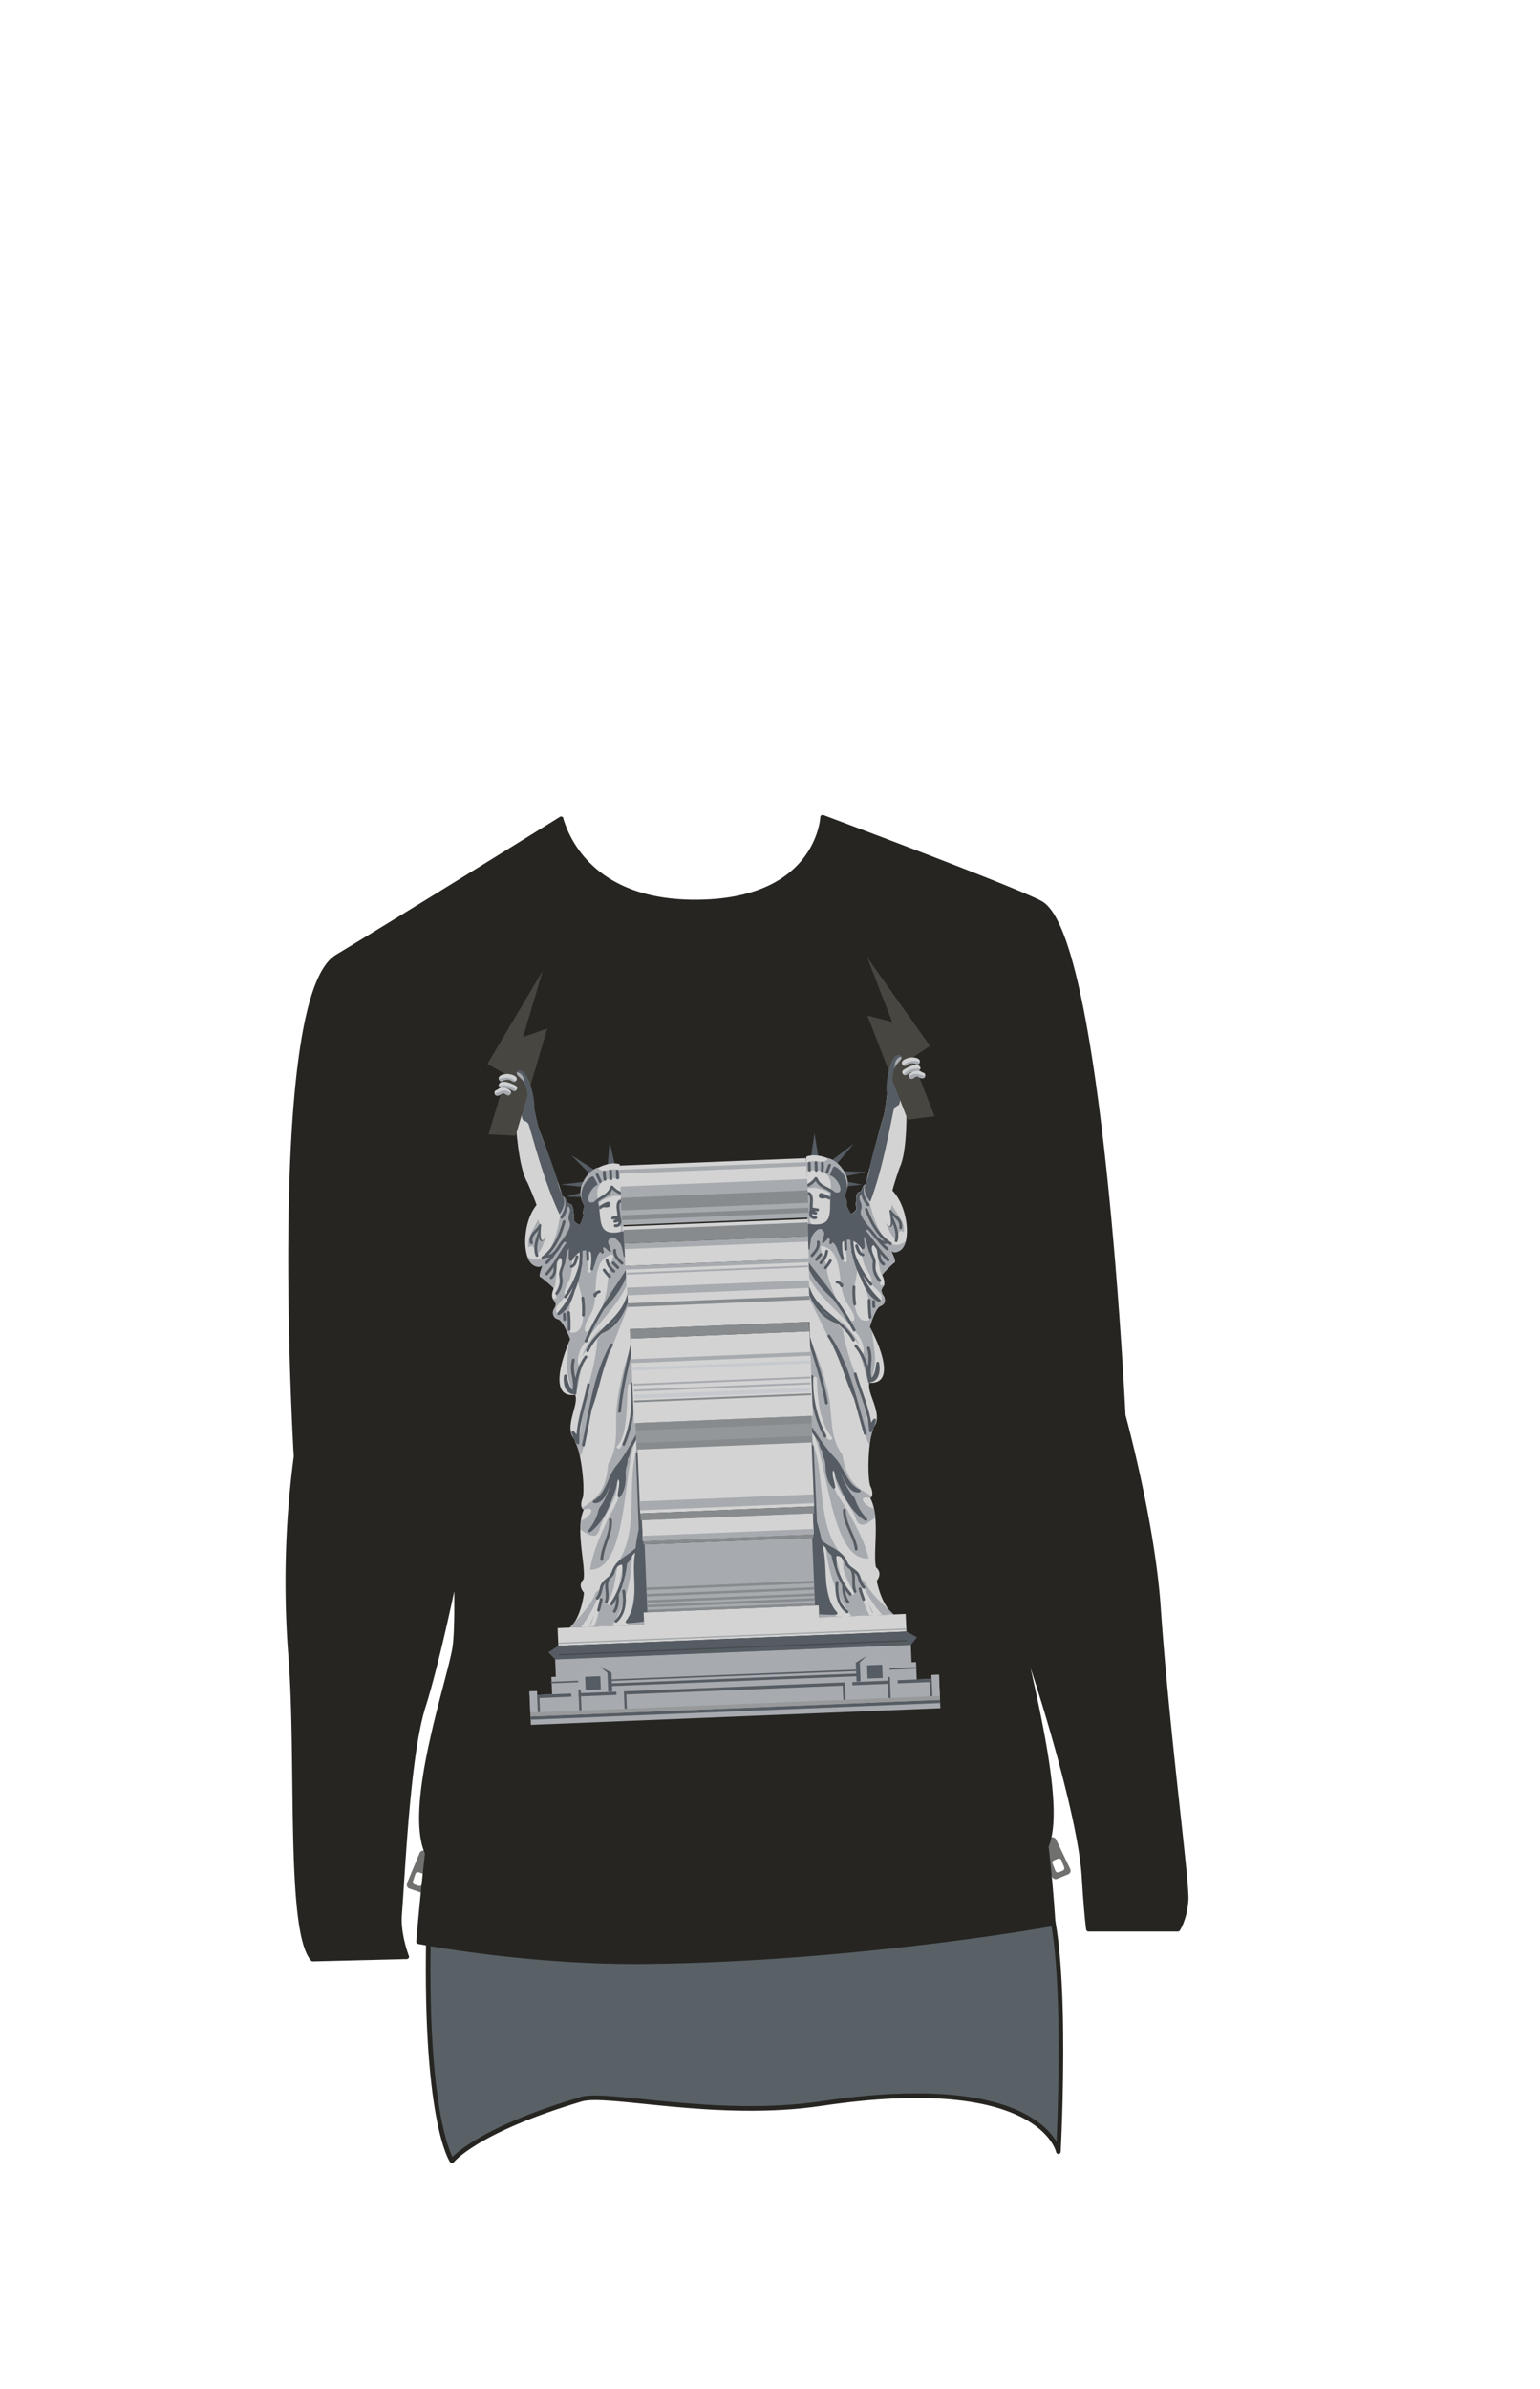<svg xmlns="http://www.w3.org/2000/svg" width="1000" height="1550" viewBox="0 0 1000 1550"><path d="M272.45 1202.23l-1 2.43q-3.54 8.55-7.09 17.09a3.24 3.24 0 00-.16.53v.48a2.43 2.43 0 000 .38V1223.43a2.38 2.38 0 001.46 1.8l7.24 2.53a2.69 2.69 0 003.67-2c.24-.84.48-1.68.73-2.53q2.55-8.88 5.11-17.78a2.64 2.64 0 00-1.52-2.83l-5-1.74a2.68 2.68 0 00-3.44 1.35zm-.5 12.56l2.5.83a1.76 1.76 0 011.11 2.21l-1.52 4.61a1.77 1.77 0 01-2.22 1.12l-2.5-.83a1.76 1.76 0 01-1.11-2.21l1.52-4.61a1.77 1.77 0 012.27-1.12zM682.23 1192.29l-4.88 2a2.63 2.63 0 00-1.36 2.91l6.06 17.48.86 2.49a2.69 2.69 0 003.77 1.77l7.09-2.92a2.38 2.38 0 001.36-1.87.43.43 0 000-.11v-.19a2.38 2.38 0 000-.38v-.11a2.58 2.58 0 00-.06-.37 1.84 1.84 0 00-.19-.51q-4-8.35-8-16.69l-1.14-2.37a2.68 2.68 0 00-3.51-1.13zm7 14.65l1.77 4.52a1.75 1.75 0 01-1 2.27l-2.45 1a1.75 1.75 0 01-2.27-1l-1.77-4.52a1.75 1.75 0 011-2.27l2.45-1a1.75 1.75 0 012.26 1z" fill="#70706e"/><path d="M675.54 1223.65c19.84 21.91 11.73 172.38 11.73 172.38s-10.62-52.62-153.93-31.21c-67.82 10.14-138.9-7.88-155.85-2.85-68.94 20.48-84 40-84 40s-18.71-26.33-15-157.13z" fill="#596166" stroke="#262521" stroke-linecap="round" stroke-linejoin="round" stroke-width="3"/><path d="M752.23 1043c-3.83-55.87-22.88-124.63-22.88-124.63s-14.59-306.95-52.89-331.94c-10.88-7.1-142.29-56.21-142.29-56.21s-2.49 55-82.84 55c-65.08 0-82.1-39.23-86.21-51.38a10.79 10.79 0 01-.75-2.59c-1 .65-100.94 62.69-145.44 89.5C174.2 647.71 192.25 945 192.25 945a619.79 619.79 0 00-3.6 128.12c5.53 68.42-1.88 179.2 14.45 197.94l61-1.5s-5.6-14.35-4.65-27c2.27-30.22 5.53-104.27 15.36-135.22s21.45-88.31 21.45-88.33c.49 23.68.3 42.23-1 50.33-3.6 21.92-31.66 102.78-17.78 133.07-3.34 29.28-5.68 57.36-5.68 57.36s71 13.89 148 13c137.53-1.66 264.08-24.63 264.08-24.63s-1.48-25.34-4.52-50.16c9.94-22.62-4.2-83.52-17.92-143 17.07 47.16 40.25 126.63 42.46 162.33 1.64 26.39 2.89 34.36 2.89 34.36h58.1s4.48-6.67 5.3-18.89-12.38-108.5-17.96-189.78z" fill="#262521" stroke="#262521" stroke-linecap="round" stroke-linejoin="round" stroke-width="3"/><path fill="#d3d3d3" d="M362.087 1056.332l226.023-9.197.466 11.451-226.023 9.197z"/><path fill="#565c63" d="M588.62 1058.55l-226.02 9.21-6.51 4.28 4.39 4.6 230.98-9.42 4-4.93-6.84-3.74z"/><path fill="#a7aaaf" d="M604.88 1086.74l.1 2.48-9.69.4-.46-11.26-2.91.12-.46-11.26-230.98 9.42.46 11.25-2.91.12.46 11.26-9.69.39-.1-2.48-4.87.2.89 21.72 265.9-10.83-.88-21.72-4.86.19z"/><path fill="#565c63" d="M357.637 1091.159l237-9.48.04.98-237 9.48zM376.12 1093.019l200.24-8.01.07 1.74-200.24 8.01zM399.37 756.06l-3.52-15.41-1.25 15.49 4.77-.08zM386.07 759.12l-15.18-9.68 12.13 12.24 3.05-2.56zM378.99 766.8l-14.89 1.78 13.94 1.51.95-3.29zM378.18 773.51l-10.52 2.95 10.65.2-.13-3.15z"/><path d="M402.36 755.37c-10.72-3.32-33.09 10.24-22.73 27.15 0 0-1.37 3.11-.87 5.28s-2.34 7.17-2.34 7.17-4.51-2.26-3.84-4.11a6.26 6.26 0 00-.26-4s0-5.85-2.32-5.75-2.09-4.68-4.24-4.47c-28.49-8.76-31.56 52.8-13.29 44.07 0 0-3 7.2-1.63 7.75s8.69 7 8.71 7.45c-3.77 9.14 4 7 .18 13.4-1.26 1.88-.86 5.77 2.59 6.6s8 13 8 13c-1.45 2.93-16.86 38.76 3.17 36.08 2.6 6-6.72 19.69-1.31 27.73 5 6 8 33 6.12 39.38-.9 1.86-1.7 6.28.79 7.4-5.73 12.48 1.35 35.95-.12 45.12-1.29 1.27-3.6 4.29.24 8.76 0 0-1.39 15.37-9.08 22.66l48.08-2-.34-8.49 2.55-.11z" fill="#d3d3d3"/><path d="M348.14 793.79c-2.37 4.84-6.25 10.22-4.91 15.58 3.6-3 4.22 2.38 4.71 5 4.37-2.9 4.95-8.61 7.09-13 3.6-7.25 9.21-16.61 7.13-25.05a16.9 16.9 0 00-10.05 2.08 38.75 38.75 0 01-3.97 15.39z" fill="#a7aaaf"/><path d="M370.29 868.86s-.54 1.24-1.32 3.21c-.42 15.73-2.37 17.64 3.65 33a6.77 6.77 0 00.84-.11s.11.33.24.91c2.52-8.34 2.34-17.32 6.79-25.09-7.49 12.35-5.85-2.75-2.1-7.67 8.74-13.91 22.13-24.53 28.79-39.86l-3.42-55-2.11.05c-.9 3.22-.41 7.2-1.12 10.66a10.26 10.26 0 011.46 6.31 1.26 1.26 0 011.35 1.18c.36 5.68-8.07 4.09-11.32 2.55-3.65-2.89-5.19-9.7-2.78-13.77 1.63-2.73 5.2-1.2 7.18-3 0-.56-.09-1.13-.16-1.69-10.91 3.74-8.4-1.57-.2-3.78 2.12-1.25 5.11-.68 7.54-1l-.14-2.28c-2.15-.6-4-2-6-2.92-1.63 2.15-6.76 10.82-9.34 6.87-1.79-10.32 5.56-14.27 14.8-12.42l-.34-5.42c-4.51-3-11.52 2.59-14.49-2.1-8.17 3.11-14.63 15-8.48 25 0 0-1.37 3.11-.87 5.28s-2.34 7.17-2.34 7.17-4.51-2.26-3.84-4.11a6.26 6.26 0 00-.26-4s0-5.85-2.32-5.75c-2.69-.37-2-5.37-5.35-4.55.48 9.66-5.2 50.06-22.15 38.78 2.7 7.41 8.56 7.73 10 5.37 0 0-3 7.2-1.63 7.75s8.25 6.58 8.67 7.38c2.58-2.13 1.18-26.3 5.27-20.15.26 5.47-1.66 10.67-1.38 16.14-.2 3-3.23 6.14-2.3 9.1 1.18 2.25-2.72 2.35-2.61 0 .12 3.63 4.41 3.86 1.24 8.36-1.26 1.88-.86 5.77 2.59 6.6s7.96 13 7.96 13zm11.1-44.42c1.35-1.92-1.58-16.43 2.65-11.2.29 2.09 1.04 17.2-2.65 11.2zm3.14 26.15c4.89-10.93-1.83-31.26 11.76-36.43a1.25 1.25 0 011.86 1.55c-4 8.29-2.79 17.84-5.33 26.55-.84 3.77-8.84 26-13 21.3-.47-5.06 2.92-8.56 4.71-12.97zm-23.34.63c-1.47-3.7 4.19-7.14 5.72-10.37-1.88-4.42 3.82-10 4-15 1.28-2-.39-23.72 3.17-14.79 5.92-6.75 2 15.51.92 18 .9 8.08 5 15.53 3.85 23.84-.23 5-1.63 13.13-8.49 11.5-3.45-6.36.17-15.44.36-22.65-.24 2.77-7.87 15.92-9.53 9.47z" fill="#a7aaaf"/><path d="M380.7 931.81c4-29.63 16.88-57.17 27.32-85l-.24-4c-4.48 10.35-13.77 17.32-19.95 26.48-.88 15.05-6.19 29.89-9.56 44.62-1.69 6.56.91 16.44-5 21a60.43 60.43 0 013.56 10 75.36 75.36 0 003.87-13.1zM386.21 996.38c1.57-.4 2.35-2.16 2.92-3.52 2.83-11 12.62-20 11.61-31.93-.16-1.58 2.29-1.67 2.45-.1.9 9.34-4.71 17.44-8.83 25.36-4.63 10.55-9.31 20.66-11.22 32.25 25.08.48 21.46-68.6 30.21-86.08l-3.65-58.67a165.15 165.15 0 00-9.4 40.38c-.79 12 1.56 25.09-5.37 35.67-1.35 14.1-4.24 20.74-17 28.62a2.51 2.51 0 001.16 1.09v.12c9.4-2.92 3.27 5.62-1.51 6.84-.32 1.82-.63 3.84-.83 5.9 2.8 1.69 5.94 4.46 9.46 4.07zm14.46-58.21c9.79-9 4.25-47.45 9-39.17.56 13.67 1 28.41-6.82 40.33-.85 1.31-3.05.17-2.18-1.16zM402.29 1026.13v.23c.85-2 1.79-4.73 1.59-6.93-.78 2.2-1.02 4.47-1.59 6.7z" fill="#a7aaaf"/><path d="M413.77 939a65.59 65.59 0 00-1.62 6.46c-4.27 21.34 1.75 47-9.76 66.26-5.77 6.85-7.93 15.94-15.59 21.52-3.21 9.21-10.73 15.5-16.7 22.73l7.18-.29a71 71 0 0010.06-17.43c2.62-2.66 2.82 1 1.45 2.86.53 4.88-1.16 9.81-3.1 14.22l11.77-.48c8.71-13.59 12.89-30.55 12.82-46.61 6.7-7.4.56 43.8-3.42 46.23l11.32-.46-.34-8.49 2.55-.11zm-11.33 92.69c-1.13 1.81-7 14.2-8 8 5.07-7.81 4.87-16.68 6.92-25.18 8.29-1.84 3.95 13.43 1.08 17.2z" fill="#a7aaaf"/><path d="M385.84 1047.47a64.54 64.54 0 01-2.73 6.19 1.38 1.38 0 01.49.44 37.23 37.23 0 002.24-6.63zM380.45 874.44a24.83 24.83 0 00-2.33 5.49c4-5.94 7.3-12.41 12-17.84l-.25-.19a74.93 74.93 0 00-9.42 12.54z" fill="#a7aaaf"/><path d="M366.91 779.06c.16.76-.06 2.92.64 3.25 2.18-.15 3 2.5 2.4 4.31-3.22 8.83 5.56 3.62-5.81 19.37 9.59-2.69 2 14 7.23 12 6.48-11.34 17.7-7.64 13 5.62 2.86-3 2.32-8.55 5.24-11.21.83-.28 1 1.44 2.11.74s-.74-3.2.18-3.8 3.38 3.12 4.56 2.87-1.88-5.07-1.59-6.92c2.87-7.1 9.2 3 11 6.24l-.87-12.72c-18.87 4.67-13.51-8.48-17-20-9.65 5.4-5.93-6.62-.91-9.61a22.48 22.48 0 01-3.06-5.76c-5.81 4.19-8.84 12.51-4.42 19.07 0 0-1.37 3.11-.87 5.28s-2.34 7.17-2.34 7.17-4.51-2.26-3.84-4.11a6.26 6.26 0 00-.26-4s0-5.85-2.32-5.75c-2.13.08-2.12-3.93-3.77-4.42a22.38 22.38 0 01.7 2.38zM350.85 793.11c-.76 2.47-2.91 4.11-4.54 6a10.19 10.19 0 00-2.05 3.28 7.24 7.24 0 00-.08 4.2.92.92 0 001.78-.49 5.32 5.32 0 01.19-3.5 10.23 10.23 0 012-2.82c1.75-1.87 3.67-3.64 4.45-6.16.35-1.13-1.43-1.62-1.78-.49z" fill="#565c63"/><path d="M350.94 793.39c-1.13 7-5.84 14.18-3.16 21.39.41 1.1 2.19.63 1.77-.49-2.53-6.8 2.1-13.77 3.16-20.41.19-1.16-1.58-1.65-1.77-.49z" fill="#565c63"/><path d="M350.26 798.81c-.08.9-.14 1.8-.15 2.7a11.8 11.8 0 00.17 2.22 1.8 1.8 0 001.11 1.5c.82.21 1.42-.4 1.87-1a7.86 7.86 0 00.71-1.18c.33-.63.62-1.29.9-1.94a1 1 0 00.09-.71.93.93 0 00-1.13-.65.88.88 0 00-.55.43c-.29.67-.59 1.34-.93 2a7 7 0 01-.73 1.2l.15-.19a2.22 2.22 0 01-.37.38l.19-.14a1 1 0 01-.17.1l.22-.09h-.11.24-.09.24-.07l.22.09h-.08l.19.14a.38.38 0 01-.09-.09l.14.18a.72.72 0 01-.12-.21l.09.22a2.88 2.88 0 01-.19-.82v.25a17.42 17.42 0 010-3.23c0-.37.05-.74.09-1.12a.93.93 0 00-.27-.65.93.93 0 00-1.31 0 1 1 0 00-.26.65z" fill="#565c63"/><path d="M334.91 728.16s1.51 29.05 7.59 39.12c0 0 6 13.5 6.09 15.52s.46 11.5 2.9 11.81c0 0-1.27 8.54.41 10.09s14.89-21.63 14.76-24.86c-3.49-10.32-12.58-37.32-16.76-47.43-1.52-4.39-5.85-26.79-5.85-26.79z" fill="#d3d3d3"/><path d="M343.37 729.73c5.78 19.88 11.15 39.43 20 58.21 6.31-10.14 1.39-10.12-1.24-21.06-1.06-6-10.66-30.09-12.19-34.47s-5.85-26.79-5.85-26.79l-5.66 14c.42 11.09 2.38 5.31 4.94 10.11z" fill="#565c63"/><path fill="#474640" d="M352.49 629.67l-36.02 60.66 12.44 6.92-11.7 38.75 17.59.86 20.58-69.49-15.72 5.47 12.83-43.17z"/><path d="M323.45 710.84a7.63 7.63 0 002.64-1.5c.14-.09.3-.07-.16.06l.37-.12h-.23.47-.09a4.32 4.32 0 012.08.73c.82 1.53 4.79-.11 2.66-2.56a7.89 7.89 0 00-5.27-1.87c-1.12-.09-2.93 1.41-3.28 1.62.3-.14 0 0 0 0-2.56.48-1.64 4.35.81 3.64z" fill="#cfd1d3"/><path d="M325.72 705.7a14 14 0 011.83 0 16.86 16.86 0 012.95.66c.1 0 .69.19.22.07a13.7 13.7 0 012.39 1.2c2.08 1.15 3.83-2.12 1.73-3.25-2.7-1.41-9.82-4.71-11-.47a1.88 1.88 0 001.88 1.79z" fill="#cfd1d3"/><path d="M326.63 701.27c.2-.14.43-.24.64-.36-.45.21.61-.25.87-.28a3.57 3.57 0 01.47-.11c.24-.06-.38 0-.13 0s1.93-.06 1.39-.08a7.94 7.94 0 011.66.36c-.09 0-.34-.14-.11 0s1.59.88 1.09.56a1.89 1.89 0 002.61-.11c2-3-3.17-4.33-5.39-4.44s-7.06.9-5.64 3.92a1.87 1.87 0 002.54.54z" fill="#cfd1d3"/><path d="M327.93 707.56c-2.4 0-4.58 1.27-6.8 2.06.93 2.38 3.59.88 4.93-.26h-.13l.19-.07h.42-.16c1.84.09 4.4 3 5.33-.06a6.21 6.21 0 00-3.78-1.67zm.5 2.44h.06c-.09 0-.24-.15-.06 0zM330.61 704.6c-2.17-.7-4.48-.28-6.73-.27.85 2.39 5.7 1 6.84 2.13 1.48.39 3 2.26 4.48.95a12.06 12.06 0 00-4.59-2.81zM334.82 701.49a9.84 9.84 0 00-10.92-1.17 2 2 0 003.23.66c-.18.07.1 0 .14-.07h-.06a5.65 5.65 0 014.22-.15c-.23-.11 0 0 .1 0 .24 0 1.53.86 1 .53a1.88 1.88 0 002.29.2z" fill="#a7aaaf"/><path d="M336.37 697.87c6.6 5 6.54 14.46 6.84 22 8 9.31 1.92-24.58-5.11-25.28-2.08-1.16-3.83 2.11-1.73 3.25z" fill="#565c63"/><path d="M340 699.7c-.6-2-2.34-4-4.56-3.88.3 2.88 4.42 4.15 5.09 7.27a10.82 10.82 0 00-.53-3.39zM343.775 1097.393l4.866-.198.559 13.739-4.866.198z" fill="#a7aaaf"/><path fill="#565c63" d="M348.83 1101.72l.38 9.2 1.48-.06-.38-9.2 20.69-.84-.09-2.06-22.16.9.08 2.06zM375.71 1098.584l24.49-.996.084 2.058-24.49.996zM389.6 1081.36l7.46 3.83.5 12.29-2.62.1"/><path fill="#a8abaf" d="M394.94 1097.58l-.5-12.28-9.68-7.88-9.5 8.66.5 12.28 19.18-.78z"/><path fill="#565c63" d="M379.966 1087.924l9.832-.4.349 8.573-9.832.4zM375.614 1096.22l1.478-.06.554 13.618-1.478.06zM399.9 759.81l.18 4.46a.92.92 0 001.84 0l-.18-4.46a.92.92 0 00-1.84 0zM395.53 759.78l.21 5a.92.92 0 001.84 0l-.21-5a.92.92 0 00-1.84 0zM391.41 760.48a28.13 28.13 0 00.54 5 .92.92 0 001.13.64.94.94 0 00.65-1.13c-.08-.39-.15-.79-.21-1.18a2.36 2.36 0 010-.28c-.05-.3 0 .18 0-.12s0-.39-.07-.59c-.08-.78-.13-1.57-.14-2.35a.92.92 0 10-1.84 0zM387 762.63l2 4.47a.92.92 0 001.26.33 1 1 0 00.33-1.26l-2.05-4.47a.92.92 0 00-1.26-.33 1 1 0 00-.33 1.26zM384 764.65l2.26 4.08a.92.92 0 001.25.33 1 1 0 00.34-1.26l-2.26-4.08a.92.92 0 10-1.59.93zM396.05 770.26c-.59 2.44-2.54 4-4.55 5.27s-4.34 2.53-5.88 4.53a.93.93 0 00.33 1.26 1 1 0 001.26-.33c1.41-1.83 3.83-2.93 5.75-4.22 2.21-1.48 4.22-3.33 4.86-6 .28-1.15-1.5-1.64-1.77-.49z"/><path d="M396.76 770.7a14.8 14.8 0 005.86 4.21.93.93 0 001.14-.64 1 1 0 00-.65-1.14h-.23l-.37-.17-.75-.39a12.82 12.82 0 01-1.4-.9l-.15-.1-.06-.05-.31-.26c-.21-.17-.41-.35-.61-.53a15.29 15.29 0 01-1.17-1.24.93.93 0 00-1.3 0 1 1 0 000 1.3zM402.92 778.39c-2.54.46-2.68 3.43-2.51 5.48.11 1.37.34 2.73.52 4.09a10.4 10.4 0 01.13 3.19l.43-.55a5.08 5.08 0 01-2.27.89l.46 1.71c1-.58 3.34-1.93 2.34-3.4-.86-1.28-3.21-.65-4.39-.35-1 .25-.81 1.91.24 1.81 1.22-.12 2.62-.9 3.82-.53l-.55-.42a5.07 5.07 0 01.46 2.89c-.22 1-1.16 1.21-2.11 1.15-1.18-.06-1.18 1.78 0 1.84a3.52 3.52 0 004-3.92c-.06-.87-.27-2.72-1.09-3.22-1.34-.82-3.16.23-4.53.37l.25 1.81a9.56 9.56 0 011.68-.31c.12 0 .84.09.88.05-.17.15-.38-.69-.23-.66s-.21.26-.17.23a10.67 10.67 0 01-1.52 1.07c-.74.43-.49 1.83.46 1.72a6.83 6.83 0 003.09-1.06 2 2 0 00.66-1.85 26.9 26.9 0 00-.43-4.1 20.89 20.89 0 01-.33-4.17c.05-.93.23-1.81 1.2-2 1.16-.21.67-2-.49-1.77zM390.31 784.23c.78-.59 1.57-1.18 2.4-1.7a13.09 13.09 0 011.28-.68c.06 0 .11 0 0 0l.16-.06.33-.11a6.21 6.21 0 01.74-.2l-1-.42c.09.14.17.28.25.43s-.07-.22 0 0l.05.17c0 .11-.05.12 0-.09v.13c-.06-.1.06-.26 0-.09s.13-.25 0-.09.17-.2.06-.08 0 0 .09-.06c0 0-.09 0-.11.06-.17.11.2-.06.06 0a1.83 1.83 0 01-.25.06h-.15c.29-.08.13 0 0 0a15.67 15.67 0 01-2.73-.19.92.92 0 00-.92.92.94.94 0 00.92.92 21.74 21.74 0 002.42.21c.93 0 2.1-.27 2.34-1.33a2.54 2.54 0 00-.5-1.91 1 1 0 00-1-.42 13.94 13.94 0 00-5.37 2.94.92.92 0 10.93 1.59zM367.06 781.72a16 16 0 01-3 7.61.92.92 0 00.33 1.26 1 1 0 001.26-.33 17.73 17.73 0 003.24-8.54.92.92 0 00-.92-.92 1 1 0 00-.92.92zM365.42 792.42c-2.43 8.44-6.12 17.5-13.43 22.87-.94.7 0 2.29.93 1.59 7.74-5.68 11.7-15 14.27-24a.92.92 0 00-1.77-.49z" fill="#565c63"/><path d="M365.44 804.22c-1.94 1.91-3.18 4.4-4.79 6.57-1.4 1.89-3.31 3.7-5.85 3.35a1 1 0 00-1.14.65.92.92 0 00.65 1.13 7.17 7.17 0 006.12-2.08 31.93 31.93 0 004.12-5.53 16.86 16.86 0 012.19-2.78.92.92 0 00-1.3-1.31z" fill="#565c63"/><path d="M359.19 812.49a29.17 29.17 0 01-4.92 6.15.92.92 0 101.3 1.31 31 31 0 005.21-6.54.91.91 0 00-.33-1.25.93.93 0 00-1.26.33zM369.31 804.32c-5.43 6.89-9.22 15-15 21.57-.78.88.52 2.19 1.31 1.3 5.82-6.61 9.6-14.67 15-21.57.72-.92-.57-2.24-1.3-1.3z" fill="#565c63"/><path d="M359.74 819.13c-.2 1.68-.12 3.39-.34 5.08a5.45 5.45 0 01-1.91 3.94.92.92 0 10.93 1.59c3.46-2.43 2.73-7 3.16-10.61a.92.92 0 10-1.84 0zM363.34 815.85c3.48 1.84.36 6.69-.16 9.44-.39 2 .4 4 .33 6a12.46 12.46 0 01-2.71 7.28c-.72.93.57 2.24 1.3 1.31a14.67 14.67 0 003.17-7.44 15.29 15.29 0 00-.12-4.11 7.38 7.38 0 010-3.37c.92-3.55 3.51-8.42-.88-10.73-1-.55-2 1-.92 1.59z" fill="#565c63"/><path d="M369.28 806.82c-3.27 3.66-3.09 8.63-4.32 13.1l1.81.25c.13-2.66-.74-5.69.51-8.18a.92.92 0 00-1.59-.93 23.12 23.12 0 00-1.71 3.41.92.92 0 00.64 1.13.93.93 0 001.13-.64 20.83 20.83 0 011.53-3l-1.59-.93c-1.45 2.89-.61 6-.76 9.11a.93.93 0 001.81.24c1.11-4.07.87-9 3.84-12.29.79-.88-.51-2.19-1.3-1.3zM373.78 815.27c-.4 1.17-.66 2.38-1.1 3.54-.06.19.06-.12 0 .08a1.42 1.42 0 01-.08.18c-.06.13-.12.26-.19.38l-.24.4-.17.15v.06l-.29.3-.14.12c-.05 0-.18.14-.05 0l-.4.25-.21.1c.15-.07 0 0-.09 0a.94.94 0 00-.64 1.13.92.92 0 001.13.65 5.21 5.21 0 003-3c.55-1.29.83-2.66 1.27-4a.92.92 0 10-1.77-.49z" fill="#565c63"/><path d="M376.32 809.94c.82 14.86-4.11 30.71-14.26 41.75a.93.93 0 001.12 1.45c6.92-3.92 9.23-12.11 11.09-19.3a.92.92 0 00-1.77-.49c-1.74 6.7-3.78 14.54-10.25 18.2l1.11 1.44c10.47-11.38 15.65-27.71 14.8-43-.07-1.18-1.91-1.18-1.84 0z" fill="#565c63"/><path d="M376.36 819.11a63.61 63.61 0 01-9.95 21.79c-.69 1 .91 1.89 1.59.93a65.21 65.21 0 0010.14-22.23c.28-1.15-1.5-1.64-1.78-.49zM380.49 810l.29 7.24a.92.92 0 001.84 0l-.29-7.24a.94.94 0 00-.92-.92.92.92 0 00-.92.92zM383.54 811.77a34.26 34.26 0 01-.1 11.34c-.21 1.15 1.57 1.65 1.77.48a36.6 36.6 0 00.1-12.31.93.93 0 00-1.13-.64.94.94 0 00-.64 1.13zM377.49 842.15a59 59 0 01.42 11.11c-.1 1.18 1.74 1.17 1.84 0a59.82 59.82 0 00-.41-11.11 1 1 0 00-.93-.92.93.93 0 00-.92.92zM368.34 851.58a101.14 101.14 0 01.31 11 .92.92 0 001.84 0 98.68 98.68 0 00-.31-11c-.1-1.17-1.94-1.19-1.84 0zM365.55 852.59l.14 3.48a.92.92 0 101.84 0l-.14-3.48a.92.92 0 00-1.84 0zM405.82 825.06c-9.58 14.42-19.46 28.77-26.17 44.81-.46 1.09 1.32 1.57 1.77.49 6.65-15.87 16.51-30.1 26-44.37.65-1-.94-1.91-1.59-.93z" fill="#565c63"/><path d="M405.88 824.89c-2.57 8.73-8.34 16.18-14.51 22.68-.82.86.48 2.17 1.3 1.31 6.4-6.74 12.33-14.47 15-23.5a.92.92 0 00-1.78-.49zM407.11 840.11c-2.84 12-13.77 18.72-21.22 27.69a35 35 0 00-5.2 8.17c-.47 1.07 1.12 2 1.59.93 4.84-11 16.08-17.15 22.56-27a29.29 29.29 0 004.05-9.29c.27-1.15-1.51-1.64-1.78-.49z" fill="#565c63"/><path d="M407.69 839c-2.65 9.82-7.22 20.51-17.47 24.31-1.1.41-.63 2.19.49 1.78 10.92-4.05 15.91-15.08 18.76-25.6a.92.92 0 00-1.78-.49zM410.82 865.75c-3.4 16.61-7.91 33-9.43 50-.1 1.18 1.74 1.17 1.85 0 1.49-16.78 6-33.07 9.35-49.51.24-1.16-1.54-1.66-1.77-.49zM409.46 897.86a75.42 75.42 0 01-5.29 38.82c-.46 1.08 1.13 2 1.59.93a77.08 77.08 0 005.54-39.75c-.15-1.16-2-1.18-1.84 0zM396.39 872.14c-8.84 15.48-12.3 33.27-15.6 50.59-.93 4.87-1.85 9.75-2.87 14.6-.25 1.16 1.53 1.65 1.77.49 3.63-17.16 5.91-34.76 12.05-51.29a91.26 91.26 0 016.26-13.46.92.92 0 00-1.59-.93z" fill="#565c63"/><path d="M393 879.31c-4.2 11-6.09 22.61-10.14 33.6-.41 1.12 1.37 1.6 1.77.49 4.05-11 6-22.65 10.14-33.6.43-1.11-1.35-1.59-1.77-.49zM379.65 879.87c-5.1 7-6.69 15.69-7.19 24.14-.07 1.19 1.77 1.18 1.84 0 .48-8.15 2-16.48 6.93-23.21.7-1-.89-1.88-1.58-.93z" fill="#565c63"/><path d="M374 894.65a19.34 19.34 0 01-.78-12 .92.92 0 00-1.78-.49c-1 3.49-.53 7.07 0 10.59s1.18 7.15 0 10.59l1.36-.55c-3.25-2.29-4.1-6.68-4.8-10.34-.21-1.11-1.68-.69-1.8.25-.64 4.86.79 12 6.92 12a.92.92 0 000-1.84c-5 0-5.57-6.39-5.08-10.12l-1.81.24c.8 4.23 1.93 8.82 5.64 11.44a.92.92 0 001.35-.55c2.34-7-2-14.17 0-21.18l-1.78-.49a21 21 0 00.79 13c.43 1.09 2.21.61 1.77-.49zM381.26 898.18c-2.34 12.66-7.48 24.91-6.92 38l1.72-.47a24.74 24.74 0 01-3.14-6.63l-1.54.89c.89 1 1.75 2.07 2.59 3.14s2-.38 1.3-1.3-1.7-2.12-2.58-3.14a.93.93 0 00-1.54.9 26.57 26.57 0 003.32 7.07.92.92 0 001.71-.46c-.55-12.91 4.55-25 6.86-37.52.21-1.15-1.56-1.65-1.78-.48zM415.89 925.64c-4.38 7.29-8.07 15-13 21.93-1.2 1.68-2.63 3.2-3.81 4.89a31.71 31.71 0 00-2.36 4.13c-1.43 2.92-2.58 6-4.09 8.86-1.72 3.3-3.93 6.26-7.27 8.07a.93.93 0 00.47 1.72c5.41.5 8-5.7 9.61-9.8a65.07 65.07 0 013-7.23c1.56-2.84 3.83-5 6-7.4 2.46-2.65 4.64-5.59 4.82-9.34.05-1.18-1.79-1.18-1.84 0-.15 3.23-2.18 5.77-4.29 8a44.23 44.23 0 00-5.75 6.85c-2.54 4.19-3.46 9.15-6 13.35-1.25 2.07-3 3.93-5.57 3.68l.46 1.72c6-3.26 8.44-9.72 11.1-15.62a47.64 47.64 0 012.23-4.45 46 46 0 013.41-4.6 95.51 95.51 0 007.07-10.84c2.49-4.33 4.82-8.74 7.4-13a.92.92 0 00-1.59-.93z" fill="#565c63"/><path d="M399.78 954c-2.46 8.8-4.18 17.42-9.8 24.91a35 35 0 01-7.08 14.25c9.38-7.11 12.76-18.27 16.56-28.89.09-1.59 1-7.18 3-4.89 1.36 3.55-.44 7.47-.49 11.27 4.18-5.25 3.35-11.42 3.5-17.55.48-2.23 1.95-4.66.83-6.93" fill="#565c63"/><path d="M398.89 953.8c-1.9 6.8-3.41 13.83-6.79 20.1-.4.76-.84 1.5-1.3 2.23a27.94 27.94 0 00-1.61 2.35c-.69 1.42-.93 3.17-1.49 4.66a32.23 32.23 0 01-5.46 9.41c-.61.73.23 2.13 1.12 1.45 5.65-4.35 9.44-10.28 12.23-16.76 1.41-3.26 2.61-6.61 3.79-10a19.94 19.94 0 001.09-3.91 10.72 10.72 0 01.87-3.19c.19-.4.2-.53.37-.11a7.87 7.87 0 01.27 3.58c-.21 2.36-.86 4.65-.93 7 0 .73 1.07 1.29 1.57.65 2.84-3.67 3.64-8 3.73-12.49 0-2.23-.3-4.65.37-6.79s1.31-4.13.38-6.31c-.47-1.09-2.05-.15-1.59.93.91 2.11-.62 4.16-.93 6.22a42.64 42.64 0 00-.06 5.54c-.06 4.13-.6 8.23-3.2 11.59l1.57.66c.07-2.31.68-4.54.91-6.82.16-1.57.34-4.3-1-5.42-2.23-1.83-3.51 1.6-3.87 3.26a29.15 29.15 0 01-.86 3.81c-.66 1.88-1.32 3.76-2 5.64a74.49 74.49 0 01-4.81 10.8 34.32 34.32 0 01-8.8 10.45l1.12 1.44a34.29 34.29 0 005.46-9c.7-1.7 1.07-3.52 1.75-5.21a15.27 15.27 0 011.52-2.36c.5-.78 1-1.59 1.41-2.41 3.46-6.42 5-13.58 7-20.54a.92.92 0 00-1.77-.49zM395.49 986.07c.76 9-5.12 16.84-5.66 25.74-.07 1.18 1.77 1.18 1.84 0 .55-8.91 6.42-16.63 5.66-25.74-.1-1.18-1.94-1.19-1.84 0zM416.75 985.3c-.84 7.29-3.05 14.69-3.4 22.23-2.81 14.42 3.59 32.52-6.16 44.75q5.12-.27 10.17-1c.1-3-.9-5.66 3.05-6-.89-11.33-2.78-50.82-3.38-59.61" fill="#565c63"/><path d="M415.83 985.3c-.62 5.18-1.87 10.26-2.67 15.42-.38 2.47-.44 5-.85 7.44a47.72 47.72 0 00-.6 5.85c-.36 8.34.94 16.74-.21 25a25.89 25.89 0 01-5 12.58c-.44.56-.23 1.61.65 1.57q5.24-.3 10.42-1a.91.91 0 00.67-.89c0-1.1-.15-2.24 0-3.33.15-1.26.95-1.61 2.15-1.74a.92.92 0 00.92-.92c-1.3-16.66-1.92-33.38-2.83-50.07-.17-3.18-.33-6.36-.55-9.54-.08-1.18-1.92-1.19-1.84 0 1.09 16.24 1.72 32.51 2.68 48.76.21 3.62.42 7.24.7 10.85l.92-.92c-1.56.17-3.13.64-3.73 2.24s-.21 3.15-.24 4.67l.68-.89c-3.29.48-6.61.8-9.93 1l.65 1.57c5.25-6.69 6.06-15.12 6-23.34-.06-4.33-.34-8.64-.3-13a57.79 57.79 0 01.37-6.44c.29-2.41.51-4.82.83-7.22.77-5.93 2.27-11.73 3-17.66.14-1.18-1.71-1.17-1.84 0z" fill="#565c63"/><path d="M414 1003c-3.41 4.28-8.6 6.46-12.53 10.16a15 15 0 00-4.22 6.65c-.82 2.84-4 4.35-5.83 6.52a8.51 8.51 0 00-2 4.41 14.48 14.48 0 01-2.37 5.77c-.68 1 .91 1.89 1.59.93a15.62 15.62 0 002.19-4.63c.45-1.58.43-3.22 1.4-4.61 1.66-2.37 4.37-3.78 6.06-6.15.77-1.08.87-2.55 1.48-3.75a13.34 13.34 0 012.32-3.21 40.15 40.15 0 016.33-4.91 30.55 30.55 0 006.84-5.88c.73-.92-.57-2.23-1.3-1.3zM389.48 1037.54q-.71 3.53-1.7 7a.92.92 0 001.77.49q1-3.45 1.71-7a.92.92 0 00-1.78-.49z" fill="#565c63"/><path d="M394.12 1023.93a14.37 14.37 0 00-1 7.43c.18 2.53.53 5.1-.27 7.56-.37 1.13 1.41 1.61 1.78.49a18.6 18.6 0 00.38-7.32c-.19-2.42-.41-5 .66-7.24.5-1.06-1.09-2-1.59-.92zM405.66 1010.62c-.73 10.47-3.2 21-9.47 29.61-.7 1 .9 1.88 1.59.93 6.46-8.87 9-19.77 9.72-30.54.08-1.19-1.76-1.18-1.84 0z" fill="#565c63"/><path d="M400 1034.69c.18 3.54.18 7.3-1.85 10.36-.66 1 .93 1.91 1.59.92 2.2-3.32 2.29-7.43 2.1-11.28-.06-1.18-1.9-1.18-1.84 0z" fill="#565c63"/><path d="M404.06 1032.49c1.12 6.68.61 13.94-4.73 18.73-.88.79.42 2.09 1.3 1.3 5.85-5.25 6.43-13.21 5.21-20.51-.2-1.17-2-.68-1.78.48zM401.34 1016.1c.63-.37 1.72-1 2.38-.9.07 0 .1 0 .21.23a3.54 3.54 0 01.16.72c.2 1.72-.12 3.46.07 5.17H406c-.36-2.93 2.14-7.25-1.15-9.25l.33 1.26a1.67 1.67 0 011.24-.75l-1.17-.89.09 2.38a.94.94 0 001.58.65 13 13 0 003.78-5.73c.3-.91-.9-1.48-1.54-.89a8.21 8.21 0 00-2.14 3.23c-.38 1 1.14 1.54 1.69.7 1.59-2.45 3.27-5 6-6.3 1.07-.52.14-2.11-.93-1.59-3 1.45-4.89 4.26-6.64 7l1.68.7a6.18 6.18 0 011.66-2.41l-1.54-.9a11.12 11.12 0 01-3.31 4.92l1.57.65-.09-2.38a.93.93 0 00-1.16-.88 3.44 3.44 0 00-2.34 1.59.93.93 0 00.33 1.26c1.11.68.83 2.31.67 3.4a15.74 15.74 0 00-.43 4.26c.14 1.16 2 1.19 1.84 0-.23-2 .36-4.28-.25-6.25-.82-2.65-3.62-1.57-5.34-.55a.92.92 0 00.93 1.58zM385.32 840.18l.17.77a.91.91 0 00.88.67.92.92 0 00.89-.67 3.09 3.09 0 01.18-.59l-.09.22a3.48 3.48 0 01.43-.75l-.14.19a3.52 3.52 0 01.61-.61l-.19.14a4 4 0 01.75-.44l-.22.1a3.21 3.21 0 01.75-.21.93.93 0 00.64-1.14 1 1 0 00-.42-.55 1.08 1.08 0 00-.71-.09 4.23 4.23 0 00-3.36 3.24h1.77l-.17-.77a.92.92 0 10-1.77.49zM391.49 824.48a29.92 29.92 0 003.7 4.41.92.92 0 101.3-1.3c-.65-.64-1.27-1.31-1.86-2-.14-.17-.28-.33-.41-.5l-.22-.27s-.11-.15 0-.06l-.07-.09c-.28-.37-.55-.74-.81-1.12a.92.92 0 00-1.59.93zM393.24 817.83a13 13 0 004.7 7.64 1 1 0 001.3 0 .93.93 0 000-1.3 11.41 11.41 0 01-4.23-6.83.92.92 0 00-1.77.49zM397.58 820.08l2.93 3a.93.93 0 001.3 0 .94.94 0 000-1.3l-2.93-3a.92.92 0 00-1.3 0 .94.94 0 000 1.3zM398.23 811.22c-.38 3.77 2.51 6.72 5.06 9.07.87.8 2.17-.5 1.3-1.3-2.2-2-4.85-4.5-4.51-7.77a.93.93 0 00-.93-.92.94.94 0 00-.92.92zM402.9 806.34a51.67 51.67 0 012 8.58c.16 1 1.84.78 1.81-.24a96 96 0 00-1.29-13.68c-.19-1.16-2-.67-1.77.49a92 92 0 011.24 13.15l1.81-.25a51.7 51.7 0 00-2-8.58c-.36-1.13-2.14-.65-1.77.49zM412.91 943.19l1.83 48.36a.92.92 0 001.84 0 125 125 0 00.17-17.42c-.07-1.18-1.92-1.18-1.84 0a125 125 0 01-.17 17.42h1.84l-1.83-48.36c0-1.18-1.88-1.18-1.84 0zM526.62 750.87l2.25-15.64 2.51 15.34-4.76.3zM540.13 752.85l14.34-10.89-11.09 13.19-3.25-2.3zM547.81 759.93l14.98.56-13.77 2.63-1.21-3.19zM549.16 766.54l10.72 2.09-10.59 1.06-.13-3.15z" fill="#565c63"/><path d="M523.59 750.44c10.41-4.19 33.81 7.51 24.86 25.2 0 0 1.61 3 1.29 5.19s2.92 7 2.92 7 4.31-2.62 3.5-4.41a6.27 6.27 0 01-.08-4s-.46-5.84 1.85-5.93 1.7-4.83 3.86-4.79c27.68-11 35.75 50.05 16.83 42.84 0 0 3.58 6.93 2.26 7.59s-8.1 7.64-8.08 8.13c4.5 8.81-3.38 7.34.91 13.38 1.41 1.77 1.33 5.67-2 6.78s-6.89 13.57-6.89 13.57c1.68 2.81 20 37.26-.22 36.22-2.11 6.16 8.3 19.08 3.55 27.54-4.52 6.4-5.24 33.58-2.89 39.74 1 1.78 2.2 6.13-.18 7.44 6.72 12 1.57 35.94 3.78 45 1.39 1.16 3.94 4 .48 8.76 0 0 2.64 15.2 10.89 21.84l-48.08 2-.35-8.49-2.55.1z" fill="#d3d3d3"/><path d="M580.75 784.31c2.76 4.64 7.06 9.68 6.16 15.14-3.83-2.69-4 2.71-4.29 5.32-4.59-2.53-5.64-8.17-8.13-12.4-4.17-6.92-10.53-15.79-9.14-24.38a16.91 16.91 0 0110.19 1.26 38.53 38.53 0 005.21 15.06z" fill="#a7aaaf"/><path d="M571.67 847.36c7.51-3.07-2.42-9 1.92-12.63.7-.49.82-1.48.68-2.59.29 2.29-3.59 2.55-2.61.19.69-3-2.58-5.92-3-8.88-.17-5.47-2.51-10.5-2.69-16 3.55-6.5 4.16 17.76 6.88 19.66.36-.83 6.78-7.42 8-8.06s-2.26-7.59-2.26-7.59c1.6 2.23 7.42 1.44 9.51-6.17-16 12.6-24.92-27.12-25.24-36.85-3.37-.54-2.3 4.39-5 5-2.31.09-1.85 5.93-1.85 5.93a6.27 6.27 0 00.08 4c.81 1.79-3.5 4.41-3.5 4.41s-3.24-4.75-2.92-7-1.29-5.19-1.29-5.19c5.32-10.46-2.09-21.76-10.49-24.19-2.57 4.91-10-.12-14.27 3.27l.11 5.43c9.06-2.61 16.7.74 15.75 11.17-2.24 4.15-8.06-4.07-9.86-6.09-1.9 1.12-3.63 2.63-5.73 3.4v2.29c2.44.08 5.38-.73 7.6.34 8.38 1.54 11.26 6.62.1 3.78v1.7c2.12 1.63 5.55-.19 7.4 2.41 2.74 3.86 1.75 10.76-1.65 14-3.11 1.81-11.39 4.06-11.49-1.63a1.26 1.26 0 011.25-1.28 10.23 10.23 0 01.94-6.41c-1-3.39-.83-7.4-2-10.53l-2.1.12 1.06 55.06c7.89 14.74 22.1 24.23 31.94 37.39 4.12 4.55 7 19.53-1.47 7.8 5.07 7.39 5.62 16.35 8.81 24.47a9.06 9.06 0 01.17-.94 6 6 0 00.84.05c4.77-15.81 2.65-17.53 1-33.17-.93-1.91-1.57-3.1-1.57-3.1s3.58-12.45 6.95-13.57zm-23.91-29.05c-.73-2-3-16.72 1.24-11.79-.85 2.07 3.19 16.12-1.24 11.79zm7.08 38.12c-5.86 5.32-18.12-27.26-17.83-33 .87-3.1-7.39-16.62-2.6-14.92 14 4.07 8.92 24.83 14.69 35.36 2.14 4.28 5.81 7.47 5.74 12.56zm16.24-12c-4.62-1.27-7.06-6.46-9-10.45.77 7.17 5.12 15.93 2.2 22.55-6.71 2.19-8.76-5.82-9.4-10.77-1.83-8.19 1.66-15.95 1.9-24.07-1.32-2.49-7-24.22-.55-18 2.82-9.19 2.93 12.59 4.36 14.49.62 4.93 6.76 10 5.24 14.59 1.78 3.09 7.71 6.07 6.54 9.87a1.25 1.25 0 01-1.29 1.8z" fill="#a7aaaf"/><path d="M559.53 924.53c-6.42-29.21-21.48-55.61-34.15-82.51l-.08-4c5.3 10 15.13 16.14 22 24.77 2.11 14.93 8.6 29.29 13.16 43.69 2.22 6.41.43 16.46 6.71 20.53a61.78 61.78 0 00-2.73 10.29 74.11 74.11 0 01-4.91-12.77zM564.5 987.37a48.61 48.61 0 004-2.88c-.36-2-.83-4-1.31-5.8-4.86-.84-11.66-8.84-2.06-6.7v-.12a2.43 2.43 0 001.06-1.18c-13.47-6.9-16.76-13.11-19.3-27.13-7.77-10-6.49-23.27-8.25-35.12A165.44 165.44 0 00525.89 869l1.11 58.73c10.15 16.69 12.11 85.81 37.11 83.33-2.85-11.39-8.33-21.08-13.81-31.23-4.75-7.55-11-15.17-10.86-24.56 0-1.57 2.48-1.68 2.45-.1 0 12 10.45 20.13 14.17 30.89 1.38 4.19 5.61 3.73 8.44 1.31zm-26.43-53.55c-5.69-1.59-14.78-47.28-7.63-39.74.54 13.27 1.19 27.5 9.7 38.41.97 1.25-1.14 2.56-2.07 1.33zM545.68 1020.29a1.74 1.74 0 00.05.22c-1-2-2.18-4.57-2.16-6.77.93 2.13 1.36 4.37 2.11 6.55z" fill="#a7aaaf"/><path d="M529.21 1041l2.55-.1.35 8.49 11.32-.46c-4.09-1.89-14.48-52.67-7.17-45.8 1.24 16 6.79 32.57 16.57 45.41l11.77-.48c-2.3-4.24-4.38-9-4.25-13.92-1.51-1.74-1.62-5.41 1.22-3a70.56 70.56 0 0011.43 16.58l7.18-.29c-6.53-6.72-14.54-12.37-18.49-21.29-8.09-5-11-13.83-17.29-20.19-13-18.21-9.12-44.32-15.12-65.25a64.88 64.88 0 00-2.14-6.3zm12-27.5a5.79 5.79 0 012.77-5.17c4.58.09 2.87 7.86 4 11a70.5 70.5 0 006.67 13.9c-.65 8.13-15.22-16.59-13.45-19.73z" fill="#a7aaaf"/><path d="M563.81 1040.22a65.52 65.52 0 003.22 6 1.36 1.36 0 00-.44.48 36.2 36.2 0 01-2.78-6.48zM555.11 867.33a25.48 25.48 0 012.77 5.27c-4.47-5.59-8.29-11.77-13.38-16.8a1.17 1.17 0 00.23-.21 74.21 74.21 0 0110.38 11.74z" fill="#a7aaaf"/><path d="M560.84 771.16c-.1.77.3 2.9-.37 3.29-2.19 0-2.75 2.74-2 4.5 3.93 8.53-5.25 4 7.36 18.83-9.77-1.91-.86 14.13-6.23 12.53-7.37-10.77-18.26-6.17-12.5 6.66-3.09-2.79-3-8.33-6.13-10.75-.85-.2-.91 1.52-2 .92s.48-3.26-.49-3.78-3.12 3.38-4.31 3.23 1.46-5.21 1-7c-3.44-6.84-8.93 3.78-10.41 7.11l-.25-12.73c19.18 3.12 12.77-9.55 15.33-21.31 10.06 4.61 5.37-7.07.12-9.64a22.25 22.25 0 002.59-6c6.13 3.71 9.83 11.75 6 18.65 0 0 1.61 3 1.29 5.19s2.92 7 2.92 7 4.31-2.62 3.5-4.41a6.27 6.27 0 01-.08-4s-.46-5.84 1.85-5.93c2.13-.09 1.79-4.09 3.4-4.71a22.42 22.42 0 00-.59 2.35zM576.24 784.42c1 2.47 3 4.07 4.92 5.82a10.33 10.33 0 012.24 2.6 5.21 5.21 0 01.54 3.47c-.19 1.16 1.58 1.66 1.78.49a7.38 7.38 0 00-.45-4.33 9.71 9.71 0 00-2.23-3c-1.76-1.71-4.08-3.19-5-5.55a.94.94 0 00-1.13-.64.92.92 0 00-.64 1.13z" fill="#565c63"/><path d="M576.18 784.71c1.59 6.49 6.81 13.13 4.84 20.08a.92.92 0 001.78.49c2.1-7.43-3.15-14.13-4.85-21.06a.92.92 0 00-1.77.49z" fill="#565c63"/><path d="M577.24 789.81c.09.47.16.94.22 1.41v-.24c.08.62.15 1.25.18 1.88a7.49 7.49 0 010 1.42v-.24a2 2 0 01-.13.53l.1-.22a1 1 0 01-.1.17l.14-.18-.07.07.18-.14h-.07l.22-.09h-.08.25-.08.25a.28.28 0 01-.13 0l.22.1a.83.83 0 01-.22-.14l.18.15a3.44 3.44 0 01-.58-.62l.15.19a18.36 18.36 0 01-1.64-2.72.93.93 0 00-1.26-.33 1 1 0 00-.33 1.26 18.66 18.66 0 001.82 3 2.15 2.15 0 001.64 1 1.52 1.52 0 001.32-1.41 8.44 8.44 0 000-2.13 31.26 31.26 0 00-.41-3.19 1 1 0 00-.42-.55 1 1 0 00-.71-.09.9.9 0 00-.55.42 1.08 1.08 0 00-.1.71z" fill="#565c63"/><path d="M588.6 717.83s.85 29.08-4.38 39.6c0 0-4.89 14-4.81 16s.47 11.51-1.94 12c0 0 2 8.41.42 10.09s-16.6-20.35-16.73-23.58c2.64-10.57 9.49-38.21 12.84-48.63 1.16-4.5 3.66-27.17 3.66-27.17z" fill="#d3d3d3"/><path d="M580.29 720.08c-4.14 20.29-7.91 40.2-15.16 59.63-7.11-9.59-2.21-10-.47-21.08.56-6.09 8.17-30.86 9.34-35.35s3.65-27.17 3.65-27.17l6.78 13.44c.45 11.14-1.98 5.53-4.14 10.53z" fill="#565c63"/><path fill="#474640" d="M563.06 621.09l40.83 57.53-11.83 7.91 14.82 37.67-17.47 2.28-26.16-67.58 16.11 4.17-16.3-41.98z"/><path d="M598.61 699.63a7.81 7.81 0 01-2.76-1.28c-.14-.08-.3-.05.17 0-.12 0-.26-.06-.37-.1s.35 0 .22 0h-.46c.16 0 .38-.07.09 0a4.41 4.41 0 00-2 .91c-.69 1.59-4.78.27-2.85-2.34a7.89 7.89 0 015.09-2.29c1.12-.18 3 1.16 3.4 1.35-.3-.12 0 0 0 0 2.55.21 2 4.14-.55 3.63z" fill="#cfd1d3"/><path d="M595.93 694.69a13.85 13.85 0 00-1.82.18 17.79 17.79 0 00-2.89.89c-.09 0-.67.25-.21.09a13.76 13.76 0 00-2.29 1.4c-2 1.31-4-1.81-2-3.1 2.57-1.63 9.4-5.5 11-1.37a1.88 1.88 0 01-1.77 1.91z" fill="#cfd1d3"/><path d="M594.66 690.35c-.21-.12-.44-.2-.66-.3.46.17-.64-.21-.89-.22l-.48-.07h.13c-.25 0-1.93.1-1.39 0a8 8 0 00-1.62.5c.08 0 .32-.16.1 0s-1.51 1-1.05.64a1.86 1.86 0 01-2.6.11c-2.24-2.86 2.8-4.57 5-4.87s7.11.33 5.94 3.46a1.88 1.88 0 01-2.49.76z" fill="#cfd1d3"/><path d="M590.25 698.74c1.17 3 3.49-.14 5.32-.38h-.16.18a.62.62 0 01.2 0l.2.06h-.14c1.43 1 4.21 2.3 4.94-.14-3.45-1.16-7.73-2.94-10.54.46zm3.28.51a.12.12 0 01.05 0zM591 694c2.11-.87 4.45-.64 6.69-.81-.65 2.45-5.59 1.47-6.64 2.67-1.45.52-2.78 2.5-4.39 1.31A12.12 12.12 0 01591 694zM586.51 691.23a9.88 9.88 0 0110.8-2.05 2 2 0 01-3.17.93c.18 0-.11 0-.14-.06h.06a5.61 5.61 0 00-4.22.19c.22-.12 0 0-.09 0-.23.05-1.45 1-1 .6a1.85 1.85 0 01-2.24.39z" fill="#a7aaaf"/><path d="M584.68 687.75c-6.17 5.57-5.34 15-5 22.52-7.17 9.92-3.92-24.34 3-25.62 2-1.32 4 1.8 2 3.1z" fill="#565c63"/><path d="M581.2 689.87c.44-2 2-4.2 4.24-4.24-.07 2.9-4.07 4.5-4.49 7.67a11.29 11.29 0 01.25-3.43z" fill="#a7aaaf"/><path fill="#a2a7aa" d="M362.46 1065.748l226.023-9.197.033.81-226.023 9.196z"/><path fill="#474b4f" d="M588.84 1064.01l-226.02 9.21.01.86 226.08-9.21-.07-.86z"/><path fill="#565c63" d="M344.441 1113.691l265.9-10.82.084 2.06-265.9 10.818z"/><path fill="#97999b" d="M344.338 1111.137l265.9-10.82.103 2.549-265.9 10.819z"/><path fill="#a7aaaf" d="M604.817 1086.78l4.866-.199.559 13.739-4.866.198z"/><path fill="#565c63" d="M547.114 1091.603l1.479-.06.458 11.25-1.48.06zM604.98 1089.22l-22.12.9.09 2.06 20.68-.84.38 9.2 1.47-.06-.46-11.26h-.04zM562.82 1074.3l-7.12 4.43.5 12.28 2.62-.1"/><path fill="#a8abaf" d="M558.82 1090.91l-.5-12.29 9-8.64 10.17 7.86.5 12.29-19.17.78z"/><path fill="#565c63" d="M563.011 1080.478l9.832-.4.35 8.573-9.833.4zM576.365 1088.045l1.479-.06.554 13.618-1.479.06zM524.56 754.73l.18 4.46a.93.93 0 00.92.92.92.92 0 00.92-.92l-.18-4.46a.92.92 0 00-1.84 0zM528.91 754.34l.2 5a.92.92 0 001.84 0l-.2-5a.92.92 0 00-1.84 0zM533.07 754.71a26.45 26.45 0 01-.11 4.79.92.92 0 00.92.92 1 1 0 00.92-.92 26.45 26.45 0 00.11-4.79.92.92 0 10-1.84 0zM537.78 755.78l-1.68 4.62a.92.92 0 00.64 1.13.94.94 0 001.13-.64l1.68-4.62a.93.93 0 00-.64-1.14 1 1 0 00-1.13.65zM541 757.33l-1.91 4.24a.94.94 0 00.33 1.26.93.93 0 001.26-.33l1.91-4.24a.94.94 0 00-.33-1.26.93.93 0 00-1.26.33zM529.34 765.32c.87 2.64 3 4.35 5.33 5.66 2.1 1.17 4.55 2.06 6.2 3.88.8.87 2.1-.43 1.3-1.31-1.64-1.8-4-2.76-6.09-3.89s-4.19-2.48-5-4.83c-.37-1.12-2.15-.64-1.77.49z"/><path d="M528.91 764.2l-.24.34v.05l-.13.16c-.18.22-.36.43-.55.64a14.14 14.14 0 01-1.18 1.14l-.29.24-.16.13c-.08.07.09-.06-.05 0s-.45.33-.68.49a14.13 14.13 0 01-1.46.84.92.92 0 00-.33 1.26 1 1 0 001.26.33 14.86 14.86 0 005.44-4.73.92.92 0 00-.33-1.26 1 1 0 00-1.26.33zM524.73 775.24c.83.08 1.09 1.1 1.2 1.93a21.5 21.5 0 010 4.09 28.27 28.27 0 00-.1 4 2.39 2.39 0 00.64 1.83 6 6 0 003.27.91.93.93 0 00.46-1.72 6.62 6.62 0 01-1.59-.91l-.27-.27c.19 0-.09.66-.12.65s.63-.1.79-.1a8.47 8.47 0 011.66.15l.24-1.81c-1.38 0-3.26-.9-4.55 0-.83.55-.92 2.45-.89 3.35a3.44 3.44 0 004.47 3.55c1.17-.17.68-1.94-.48-1.78-.94.13-1.79-.1-2.05-1.08a5.32 5.32 0 01.3-3l-.64.65c1.21-.49 2.59.17 3.84.19 1 0 1.29-1.63.25-1.81-1.22-.2-3.46-.65-4.34.56-1.12 1.53 1.42 2.8 2.45 3.29l.47-1.71a5 5 0 01-2.34-.66l.42.55a9.75 9.75 0 01-.14-3.19c.06-1.39.19-2.78.18-4.17 0-2.23-.42-5-3.12-5.3-1.18-.11-1.17 1.73 0 1.84zM538.81 776.59A14.44 14.44 0 00533 774a.91.91 0 00-.8.46 2.86 2.86 0 00-.42 1.82 1.49 1.49 0 00.84 1.09 5 5 0 002.92.05c.43-.08.86-.18 1.29-.25a.94.94 0 00.64-1.14 1 1 0 00-1.13-.64l-1.26.25-.35.06h-.2c-.17 0 .25 0 0 0h-.97c-.16 0 .26.06.05 0h-.25c-.03 0 .23.11.09 0s-.16-.14.07.06c-.07-.06-.13-.18 0 .08a.35.35 0 010-.08c.14.28.06.16 0 .07s0 .28 0 .09.07-.07 0 .06c.05-.07.05-.24.09-.33.08-.24-.06.11 0-.05l.12-.24-.79.45h.21l.36.08c.21 0 .41.11.62.18l.35.13.18.07c-.08 0-.06 0 0 0l.65.31c.86.44 1.67.95 2.49 1.47a.92.92 0 00.93-1.59zM559.1 774.15a17.76 17.76 0 004 8.19.93.93 0 001.3 0 1 1 0 000-1.3 15.9 15.9 0 01-3.53-7.38.93.93 0 00-1.13-.65 1 1 0 00-.65 1.14zM561.67 784.91c3.28 8.7 8 17.75 16.13 22.77 1 .62 1.93-1 .93-1.59-7.73-4.75-12.18-13.44-15.29-21.67-.41-1.09-2.19-.62-1.77.49z" fill="#565c63"/><path d="M563.11 797.47c4.07 3.42 6.69 10.86 13.22 9.42 1.16-.25.67-2-.49-1.77-2.59.57-4.59-1.06-6.21-2.89-1.76-2-3.16-4.34-5.21-6.06-.91-.76-2.22.54-1.31 1.3z" fill="#565c63"/><path d="M569.71 804.84a31.45 31.45 0 005.71 6.1 1 1 0 001.3 0 .94.94 0 000-1.31 29.89 29.89 0 01-5.42-5.72 1 1 0 00-1.26-.33.93.93 0 00-.33 1.26zM559.26 797.88c6 6.43 10.4 14.17 16.74 20.28.85.82 2.16-.48 1.3-1.31-6.34-6.1-10.76-13.84-16.74-20.27-.8-.87-2.1.43-1.3 1.3z" fill="#565c63"/><path d="M569.45 810.83c.7 3.49.35 8 3.91 10.11a.92.92 0 00.93-1.59 5.49 5.49 0 01-2.31-3.9c-.35-1.69-.42-3.42-.76-5.11a.92.92 0 00-1.77.49zM566.41 806c-4.3 2.73-1.22 7.34 0 10.9a7 7 0 01.22 3.15 16.47 16.47 0 00.18 4.09 14.52 14.52 0 003.74 7.23c.81.88 2.11-.43 1.31-1.3a12.59 12.59 0 01-3.27-6.42c-.38-2.17.36-4.37-.18-6.48-.68-2.67-4.36-7.48-1-9.58 1-.63.07-2.23-.93-1.59z" fill="#565c63"/><path d="M559.49 800.37c3.25 3.09 3.41 7.92 4.87 11.92a.94.94 0 001 .66.92.92 0 00.8-.91c-.4-3 .21-6.29-1.47-9l-1.59.93a21.63 21.63 0 011.88 3c.53 1.06 2.12.13 1.59-.93a21.63 21.63 0 00-1.88-3c-.68-.94-2.22-.11-1.59.93 1.47 2.4.86 5.43 1.21 8.09l1.81-.24c-1.58-4.34-1.8-9.37-5.34-12.73-.86-.82-2.16.48-1.3 1.3zM555.29 808.59c-.09-.22 0 0 0 .08a2.44 2.44 0 00.1.24c.05.14.1.29.16.43.11.31.23.63.35.94a15.31 15.31 0 00.86 2A5.19 5.19 0 00560 815a.92.92 0 10.49-1.77l-.44-.15c.2.08 0 0 0 0l-.23-.12-.18-.12c-.16-.11 0 0 0 0l-.32-.29c-.11-.11-.21-.23-.31-.35l-.12-.18a7.52 7.52 0 01-.45-.78c-.07-.14-.13-.27-.19-.41a2.14 2.14 0 01-.1-.22c.09.2 0 0 0-.06-.12-.29-.23-.58-.34-.88-.24-.64-.48-1.28-.74-1.91a.92.92 0 00-1.59.93z" fill="#565c63"/><path d="M552.14 802.78c.4 15.35 6.84 31.23 18.2 41.73l1.11-1.45c-6.76-3.12-9.45-10.71-11.73-17.26-.39-1.12-2.17-.64-1.78.48 2.43 7 5.38 15 12.59 18.37.88.41 1.93-.68 1.11-1.44-11-10.18-17.27-25.55-17.66-40.43a.92.92 0 00-1.84 0z" fill="#565c63"/><path d="M552.93 812.41a65.28 65.28 0 0012 21.52c.76.91 2.06-.4 1.3-1.3a63.11 63.11 0 01-11.57-20.71c-.37-1.12-2.15-.64-1.77.49zM548 803.21l.3 7.25a.92.92 0 001.84 0l-.29-7.25a.93.93 0 00-1.85 0zM545.11 804.94a36.06 36.06 0 001.09 12 .92.92 0 001.78-.49 34.2 34.2 0 01-1-11.53c.09-1.18-1.75-1.17-1.84 0zM553.59 835a59.85 59.85 0 00.52 11.35.92.92 0 001.13.64.93.93 0 00.64-1.13 58.84 58.84 0 01-.45-10.86.92.92 0 00-1.84 0zM563.48 843.63a98.62 98.62 0 00.59 11 .92.92 0 001.84 0 98.62 98.62 0 01-.59-11 .92.92 0 00-1.84 0zM566.34 844.41l.14 3.48a.93.93 0 001.85 0l-.15-3.48a.92.92 0 10-1.84 0zM524.4 821.35c10.6 13.46 21.6 26.84 29.48 42.14.54 1 2.13.12 1.59-.93-8-15.43-19.06-28.93-29.77-42.51-.73-.93-2 .38-1.3 1.3z" fill="#565c63"/><path d="M524 820.57c3.39 8.79 9.89 16 16.82 22.22.88.79 2.19-.51 1.31-1.3-6.68-6-13.09-12.93-16.35-21.41-.42-1.09-2.2-.62-1.78.49zM524 835.84c3.85 11.88 15 17.83 23.39 26.14a34.07 34.07 0 016.06 7.88c.56 1 2.15.12 1.59-.93-5.63-10.42-16.92-15.64-24.26-24.57a27.54 27.54 0 01-5-9c-.36-1.12-2.14-.64-1.77.49z" fill="#565c63"/><path d="M523.32 834.77c3.68 10.22 9.52 20.9 20.73 24a.92.92 0 00.49-1.78c-10.54-2.94-16-13.16-19.45-22.75-.4-1.1-2.18-.63-1.77.49zM522.38 861.69c4.72 16.2 10.53 32.15 13.41 48.83.2 1.16 2 .67 1.77-.49-2.87-16.68-8.69-32.63-13.4-48.83a.92.92 0 00-1.78.49zM526.26 893.1a77.19 77.19 0 008.74 39.18c.55 1.05 2.14.12 1.59-.93a75.28 75.28 0 01-8.47-38.25c0-1.18-1.79-1.18-1.84 0zM537.48 867.32c10 14.6 14.82 31.92 19.48 48.79 1.32 4.76 2.62 9.52 4 14.25.34 1.14 2.12.65 1.78-.48-5.06-17-8.81-34.5-16.39-50.62a92.28 92.28 0 00-7.31-12.87c-.66-1-2.26 0-1.59.93z" fill="#565c63"/><path d="M541.32 874c5.07 10.57 7.91 22 12.84 32.67.49 1.07 2.08.14 1.59-.93-4.93-10.63-7.77-22.1-12.84-32.67-.52-1.07-2.1-.13-1.59.93zM555 873.85c5.43 6.29 7.58 14.56 8.72 22.62.17 1.17 1.94.67 1.78-.49-1.19-8.41-3.54-16.88-9.2-23.43-.78-.9-2.08.4-1.3 1.3z" fill="#565c63"/><path d="M565 887.36a21.08 21.08 0 00-.24-13l-1.77.49c2.56 6.9-1.14 14.49 1.8 21.33.25.59 1 .52 1.44.19 3.46-2.91 4.13-7.71 4.58-11.93l-1.81.24c.77 3.57.65 10-4.19 10.33-1.18.1-1.19 1.94 0 1.84 6.24-.49 7-7.76 6-12.66-.24-1.09-1.71-.71-1.81.25-.4 3.75-1 8-4 10.62l1.44.19c-1.39-3.26-1-7-.75-10.41s.39-7.12-.86-10.48c-.4-1.1-2.16-.64-1.77.49a19.29 19.29 0 01.23 12c-.34 1.13 1.43 1.62 1.78.49zM554.48 891.61c3.31 12.26 9.41 23.92 9.9 36.82a.93.93 0 001.71.47 26.61 26.61 0 002.76-7.31.93.93 0 00-1.69-.71q-1.2 1.64-2.31 3.33c-.66 1 .94 1.92 1.59.93s1.51-2.24 2.31-3.33l-1.68-.71a24.58 24.58 0 01-2.57 6.9l1.72.46c-.5-13.09-6.61-24.87-10-37.31a.92.92 0 00-1.77.49zM522.4 922.23c5.07 7 9.46 14.59 15.11 21.2 1.34 1.58 2.91 3 4.19 4.59a33.36 33.36 0 012.73 4.15c1.69 2.92 3.15 6 5 8.78a19.13 19.13 0 008 7.15l.22-1.68c-4.79.84-7.51-6.1-9.12-9.45a43.76 43.76 0 00-3.31-6.19 38.23 38.23 0 00-5.94-6.19c-2.47-2.21-5.14-4.72-5.59-8.19-.14-1.16-2-1.17-1.84 0 .89 6.88 7.79 9.81 11.51 14.94 3.16 4.36 4.45 9.83 8 14 1.75 2.07 4.07 3.35 6.83 2.87a.93.93 0 00.22-1.68c-6.25-2.75-8.93-9.26-12.1-14.84a39.7 39.7 0 00-2.54-4 50.11 50.11 0 00-3.64-4.07 97.44 97.44 0 01-7.91-10.28c-2.74-4-5.36-8.08-8.19-12-.68-.95-2.28 0-1.59.93z" fill="#565c63"/><path d="M542.32 948.24c3.17 8.56 5.58 17 11.79 24a34.85 34.85 0 008.22 13.63c-9.93-6.33-14.21-17.17-18.85-27.45-.23-1.57-1.56-7.08-3.4-4.63-1.06 3.65 1 7.41 1.4 11.19-4.59-4.89-4.26-11.1-4.91-17.2-.65-2.19-2.32-4.49-1.39-6.84" fill="#565c63"/><path d="M541.43 948.48c2.53 6.87 4.7 14 8.76 20.16.51.77 1 1.52 1.61 2.25a15.9 15.9 0 011.56 2c.8 1.49 1.25 3.23 2 4.77a34 34 0 006.31 8.87l1.12-1.44c-6.76-4.37-11-11.16-14.48-18.27-.87-1.77-1.68-3.57-2.49-5.37a24.46 24.46 0 01-1.7-4.47c-.36-1.52-1.35-5.46-3.68-4.61-1.82.65-1.68 3.27-1.51 4.83.29 2.65 1.33 5.14 1.62 7.79l1.57-.65c-2.88-3.16-3.79-7.16-4.18-11.3a34.7 34.7 0 00-.55-5.68c-.56-2.07-2.09-3.92-1.33-6.16.37-1.13-1.4-1.61-1.78-.49-.74 2.21.19 4.18 1 6.22s.66 4.64.9 6.88c.47 4.39 1.6 8.5 4.64 11.83a.93.93 0 001.57-.65 49.8 49.8 0 00-1.26-5.89 13.65 13.65 0 01-.43-3 6.15 6.15 0 01.15-1.66c.07-.26.3-.35.07-.39.68.12 1.13 2.27 1.28 2.81a19.42 19.42 0 001 3.22c2.88 6.43 5.7 13 10 18.59a34.79 34.79 0 008.61 8c.89.57 1.84-.72 1.11-1.45a32.32 32.32 0 01-6-8.5c-.42-.85-.81-1.71-1.16-2.59a17.52 17.52 0 00-.9-2.35 21 21 0 00-1.65-2 39.68 39.68 0 01-1.58-2.26c-3.91-6-6-12.88-8.46-19.54-.41-1.1-2.19-.62-1.78.49zM547.36 979.88c0 9.22 6.49 16.52 7.77 25.44.16 1.17 1.94.67 1.77-.49-1.25-8.73-7.72-16-7.7-25a.92.92 0 00-1.84 0zM528 980.77c1.42 7.19 4.23 14.39 5.19 21.88 4 14.15-.93 32.71 9.78 44.1q-5.11.13-10.22-.19c-.34-3 .44-5.71-3.53-5.72 0-11.37-1.35-50.88-1.48-59.69" fill="#565c63"/><path d="M527.06 981c1.08 5.35 2.83 10.54 4.07 15.86.58 2.49.92 5 1.5 7.52a49.44 49.44 0 011 6.18c.86 8.3.34 16.81 2.41 24.95a27 27 0 006.22 11.88l.65-1.57c-3.41.09-6.82 0-10.22-.19l.92.92c-.15-1.51 0-3.24-.6-4.66s-2.28-1.94-3.85-2l.92.92c-.05-16.71-.79-33.43-1.25-50.13-.09-3.19-.18-6.37-.23-9.56a.92.92 0 00-1.84 0c.24 16.28.93 32.55 1.3 48.82.09 3.62.17 7.25.18 10.87a.93.93 0 00.92.92c1.19 0 2.08.24 2.35 1.49a28 28 0 01.26 3.31.94.94 0 00.92.92q5.1.33 10.22.19a.93.93 0 00.65-1.57c-5.71-6.17-6.83-14.69-7.31-22.75-.25-4.14-.34-8.29-.75-12.42a58.2 58.2 0 00-.88-6c-.47-2.3-.88-4.62-1.36-6.92-1.25-5.88-3.24-11.58-4.43-17.47-.24-1.16-2-.67-1.78.49z" fill="#565c63"/><path d="M530.9 999.5c3.72 4 9 5.72 13.19 9a14.8 14.8 0 012.8 2.79 17.63 17.63 0 011.88 3.76 9.38 9.38 0 003 3 37.83 37.83 0 013.45 2.72 7 7 0 011.42 1.83 24.35 24.35 0 01.86 2.9 15.89 15.89 0 002.83 5c.75.92 2.05-.39 1.3-1.3a13.77 13.77 0 01-2.6-5 9.79 9.79 0 00-1.74-3.94c-1.84-2.23-4.81-3.33-6.53-5.64a10.63 10.63 0 01-.9-2 12.4 12.4 0 00-1-1.78 15.37 15.37 0 00-2.52-2.88 38.28 38.28 0 00-6.66-4.45 30.71 30.71 0 01-7.45-5.33c-.81-.87-2.11.43-1.3 1.3zM557.62 1031.18q1 3.45 2.27 6.82a.94.94 0 001.13.64.93.93 0 00.64-1.13c-.85-2.24-1.6-4.52-2.27-6.82a.92.92 0 00-1.13-.64.93.93 0 00-.64 1.13z" fill="#565c63"/><path d="M552.1 1018.42c2.52 4.37.31 9.82 2.24 14.41a.94.94 0 001.13.64.92.92 0 00.64-1.13c-2-4.76.24-10.24-2.42-14.85a.92.92 0 00-1.59.93zM539.26 1005.42c1.62 10.7 5.07 21.29 12.24 29.6.77.9 2.07-.41 1.3-1.3-6.95-8.06-10.19-18.43-11.77-28.79-.18-1.17-1.95-.67-1.77.49z" fill="#565c63"/><path d="M546.79 1028.71c.13 4 .58 8 3.12 11.27a.91.91 0 001.3 0 .94.94 0 000-1.3c-2.2-2.78-2.47-6.56-2.58-10a.92.92 0 00-1.84 0z" fill="#565c63"/><path d="M542.61 1026.6c-.63 7.44.74 15.2 7 20 .94.71 1.86-.89.93-1.59-5.7-4.33-6.66-11.68-6.09-18.36.1-1.18-1.74-1.17-1.84 0zM546.68 1008.59c-1.77-.85-4.72-1.81-5.33.9-.46 2 .3 4.19.24 6.24 0 1.18 1.79 1.18 1.84 0a16.23 16.23 0 00-.76-4.24c-.24-1-.72-2.71.31-3.46a.93.93 0 00.33-1.26 3.56 3.56 0 00-2.67-1.47.92.92 0 00-.92.92l.1 2.37 1.38-.79a11.2 11.2 0 01-3.64-4.69l-1.44 1.12a6.64 6.64 0 012 2.47l1.59-.93c-2-2.65-4.18-5.28-7.39-6.52-1.11-.43-1.58 1.35-.49 1.77 2.7 1 4.58 3.46 6.29 5.68a.92.92 0 001.59-.93 7.77 7.77 0 00-2.27-2.84.93.93 0 00-1.44 1.07 13 13 0 004.3 5.35.93.93 0 001.39-.8l-.1-2.37-.92.92a1.53 1.53 0 011.08.56l.33-1.26c-3.18 2.31-.34 6.27-.46 9.29h1.84c.05-1.75-.39-3.46-.35-5.2a2 2 0 01.11-.8c0-.14.14-.2.09-.19a4.15 4.15 0 012.47.64c1.06.52 2-1.07.93-1.59zM545.68 833.15l-.11.79h1.78a4.28 4.28 0 00-3.81-3 .91.91 0 00-.92.92.94.94 0 00.92.92h.21-.24a3.07 3.07 0 01.79.21l-.22-.09a3.5 3.5 0 01.54.29l.14.1c.14.09-.17-.14 0 0l.25.22a2.09 2.09 0 01.2.22c.05.06.15.21 0 0l.09.13a2.65 2.65 0 01.3.55l-.09-.22c0 .12.09.24.13.37a.93.93 0 00.89.67 1.21 1.21 0 00.46-.12.94.94 0 00.43-.55l.1-.79a1 1 0 00-.09-.71.93.93 0 00-.55-.42 1 1 0 00-.71.09.89.89 0 00-.42.55zM538.41 817.56c-.45.79-.94 1.56-1.46 2.3l-.39.53a2.56 2.56 0 01-.2.26c0 .06-.06.09 0 0l-.1.13q-.43.56-.9 1.08a1 1 0 000 1.31 1 1 0 001.3 0 29.14 29.14 0 003.34-4.69.92.92 0 10-1.59-.93zM535.93 811.77a11.24 11.24 0 01-3.59 6.92.92.92 0 001.3 1.3 13.13 13.13 0 004.13-8.22.92.92 0 00-.92-.92 1 1 0 00-.92.92zM532.26 813.29l-2.67 3.26a1 1 0 00-.27.65.91.91 0 00.27.65.93.93 0 001.3 0l2.67-3.26a1 1 0 00.27-.65.91.91 0 00-.27-.65.93.93 0 00-1.3 0zM530.43 806.08c.58 3.09-1.92 5.8-3.84 7.88-.81.87.49 2.18 1.3 1.3 2.45-2.66 5-5.8 4.32-9.67a.92.92 0 00-1.13-.64.94.94 0 00-.65 1.13zM525.4 800.85a52.35 52.35 0 00-1.35 9h1.84a94.49 94.49 0 01.18-13.46c.1-1.18-1.74-1.17-1.84 0a94.49 94.49 0 00-.18 13.46.92.92 0 001.84 0 50.59 50.59 0 011.28-8.49c.28-1.15-1.49-1.64-1.77-.49zM526.51 938.56l2.11 48.35 1.81-.24a122.53 122.53 0 01-1.55-17.11.92.92 0 00-1.84 0 124.89 124.89 0 001.62 17.59c.16 1 1.85.79 1.8-.24l-2.11-48.35c-.05-1.18-1.89-1.18-1.84 0z" fill="#565c63"/><path fill="#d3d3d3" d="M402.156 756.286l121.33-4.854.596 14.9-121.33 4.854z"/><path fill="#a7aaaf" d="M418.58 1002.06l108.81-4.428 1.793 44.064-108.81 4.427z"/><path fill="#878b8e" d="M412.637 923.237l114.265-4.649.761 18.695-114.265 4.649z"/><path fill="#d3d3d3" d="M416.914 986.396l110.858-4.511.55 13.509-110.858 4.51zM413.987 940.48l112.977-4.597 1.687 41.475-112.976 4.597zM409.43 868.454l116.213-4.73 2.233 54.876-116.214 4.728zM406.302 822.723l118.752-4.832.556 13.669-118.752 4.831zM405.528 809.077l119.181-4.85.501 12.32-119.181 4.85zM407.77 847.271l117.822-4.794.615 15.118-117.822 4.794z"/><path fill="#d3d3d3" d="M407.453 839.704l117.822-4.794.44 10.821-117.822 4.794z"/><path fill="#a7aaaf" d="M402.27 758.881l121.33-4.853.104 2.6-121.33 4.853zM402.913 769.855l121.23-4.933 1.017 25-121.23 4.932z"/><path fill="#878b8e" d="M403.661 788.507l121.23-4.933.129 3.168-121.23 4.932zM409.183 862.349l116.214-4.729.248 6.105-116.213 4.729zM417.726 999.97l110.339-4.489.086 2.118-110.339 4.49zM415.813 981.951l112.687-4.585.182 4.487-112.686 4.585z"/><path fill="#a7aaaf" d="M405.357 806.843l119.332-4.856.145 3.577-119.331 4.856zM405.948 821.397l119.332-4.855.098 2.408-119.332 4.855zM407.14 835.445l118.112-4.805.201 4.955-118.112 4.806zM409.836 881.88l116.504-4.741.1 2.478-116.503 4.74z"/><path fill="#c6c9ce" d="M410.059 887.346l116.503-4.74.077 1.888-116.504 4.74z"/><path fill="#a7aaaf" d="M411.243 897.79l114.985-4.679.05 1.239-114.984 4.679z"/><path fill="#878b8e" d="M411.686 908.673l114.984-4.679.05 1.24-114.984 4.678z"/><path fill="#a7aaaf" d="M411.619 901.611l114.555-4.66.05 1.238-114.555 4.661z"/><path fill="#c6c9ce" d="M411.746 905.002l114.556-4.661.103 2.548-114.555 4.66z"/><path fill="#c6c9ce" opacity=".19" d="M412.696 928.13l114.555-4.661.33 8.123-114.555 4.661z"/><path fill="#878b8e" d="M407.552 845.602l118.112-4.806.1 2.458-118.112 4.806z"/><path fill="#a7aaaf" d="M406.747 825.782l118.112-4.805.049 1.199-118.112 4.805z"/><path fill="#d3d3d3" d="M404.154 795.754l120.51-4.82.127 3.17-120.51 4.82z"/><path fill="#878b8e" d="M403.202 777.2l121.23-4.932.33 8.124-121.23 4.932zM404.817 797.997l119.701-4.87.361 8.863-119.701 4.87z"/><path fill="#a7aaaf" d="M415.345 974.126l112.977-4.597.234 5.765-112.976 4.597z"/><path fill="#d3d3d3" d="M416.914 986.396l110.858-4.511.55 13.509-110.858 4.51z"/><path fill="#a7aaaf" d="M417.434 996.484l110.629-4.501.142 3.497-110.628 4.501z"/><path fill="#d3d3d3" d="M417.943 1046.224l113.676-4.625.55 13.509-113.676 4.625z"/><path fill="#878b8e" d="M419.858 1030.04l108.52-4.416.066 1.628-108.52 4.416zM420.029 1034.239l108.52-4.416.066 1.629-108.52 4.416zM420.191 1038.239l108.52-4.415.067 1.628-108.52 4.416zM420.315 1041.271l108.52-4.415.066 1.628-108.52 4.416zM420.445 1044.493l108.52-4.415.067 1.628-108.52 4.416z"/><path fill="#565c63" d="M405.12 1097.37l.46 11.25 1.48-.06-.38-9.2 142.06-5.78-.09-2.06-143.53 5.85zM553.46 1091.354l24.49-.997.083 2.058-24.49.997z"/></svg>